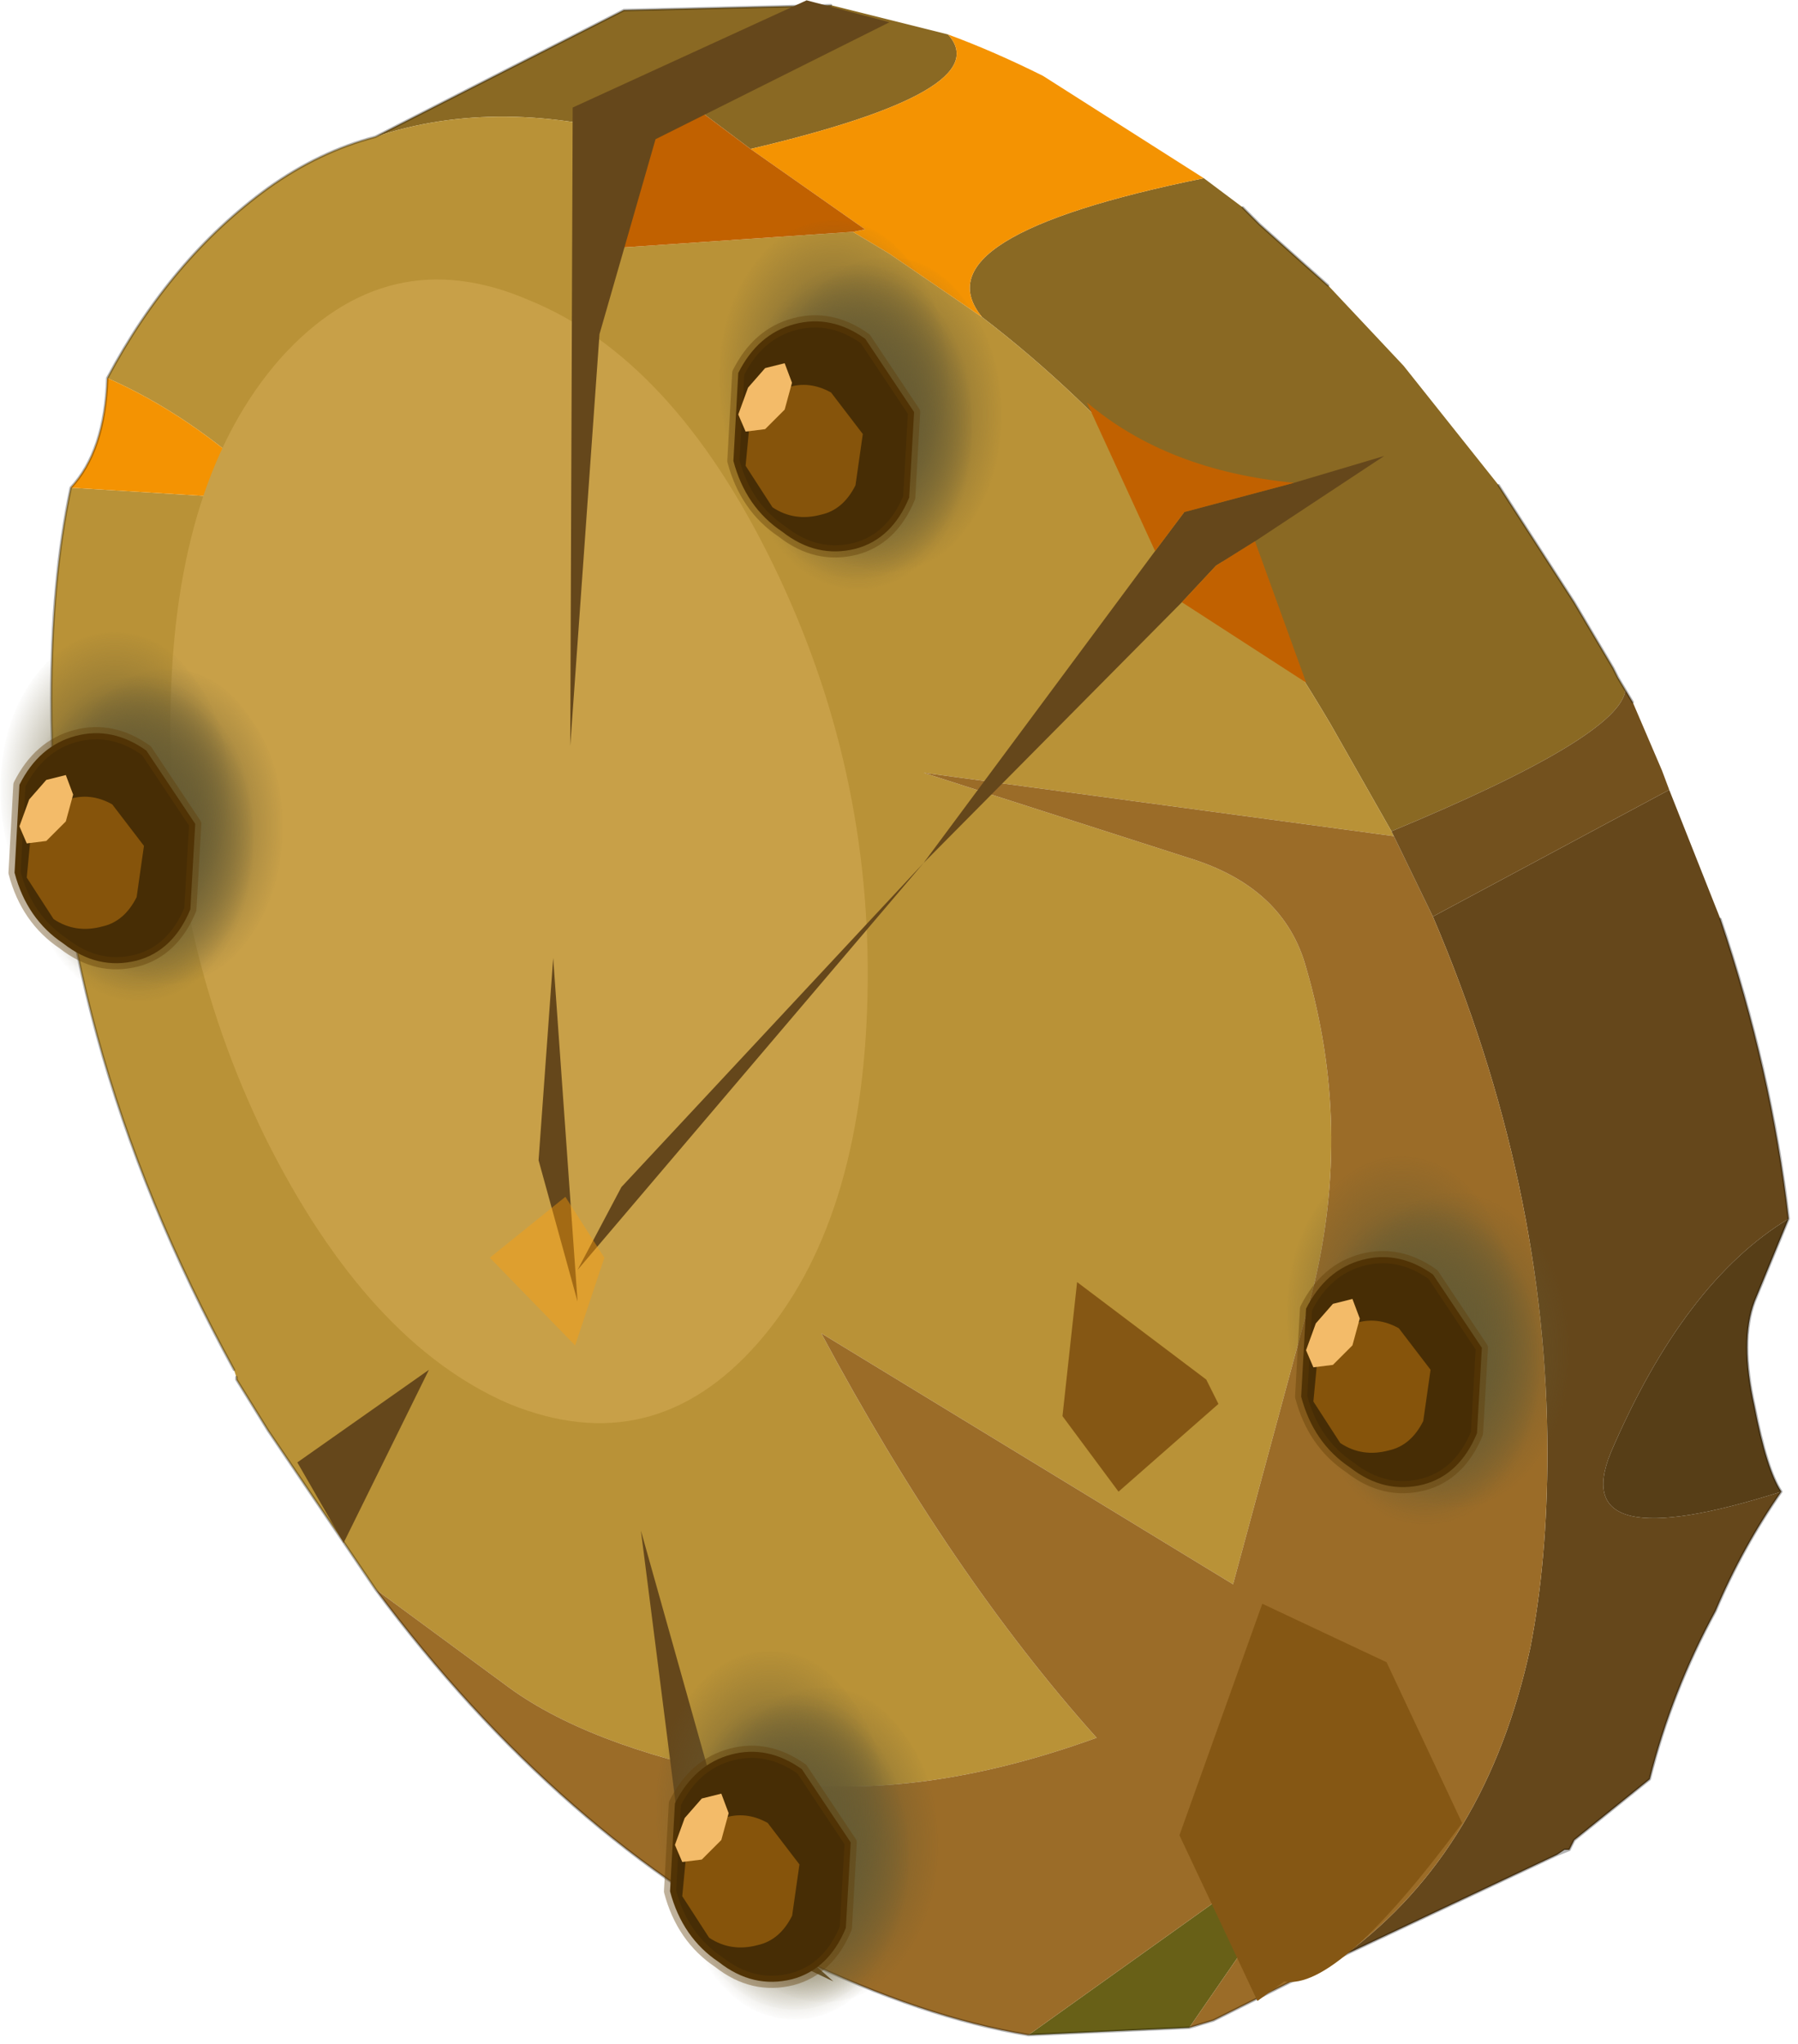 <?xml version="1.0" encoding="UTF-8" standalone="no"?>
<!DOCTYPE svg PUBLIC "-//W3C//DTD SVG 1.1//EN" "http://www.w3.org/Graphics/SVG/1.1/DTD/svg11.dtd">
<svg width="100%" height="100%" viewBox="0 0 161 183" version="1.1" xmlns="http://www.w3.org/2000/svg" xmlns:xlink="http://www.w3.org/1999/xlink" xml:space="preserve" xmlns:serif="http://www.serif.com/" style="fill-rule:evenodd;clip-rule:evenodd;stroke-linecap:round;stroke-linejoin:round;">
    <g transform="matrix(1,0,0,1,-195.397,-108.88)">
        <g transform="matrix(4.364,0,0,4.364,-926.584,-672.684)">
            <g id="shape0">
                <path d="M291.35,195.3L292.4,197.95C293.1,200.017 293.567,202.067 293.8,204.1C292.367,204.967 291.15,206.567 290.15,208.9C289.55,210.367 290.717,210.633 293.65,209.7C293.117,210.467 292.667,211.283 292.3,212.15C291.7,213.25 291.25,214.4 290.95,215.6L289.4,216.85L289.3,217.05L289.2,217.05L289.05,217.15L284.7,219.2C286.633,217.767 287.9,215.667 288.5,212.9C288.733,211.7 288.85,210.367 288.85,208.9C288.85,205.233 288.067,201.567 286.5,197.9L291.35,195.3" style="fill:#65471b;"/>
                <path d="M276.55,179.8C277.25,180.567 275.9,181.35 272.5,182.15L270.9,180.95L270.45,181.95C268.383,181.35 266.5,181.333 264.8,181.9L269.9,179.3L274.15,179.2L276.55,179.8M277.25,185.6C276.35,184.5 277.867,183.55 281.8,182.75L282.6,183.35L282.95,183.7L284.35,184.95L285.9,186.6L287.85,189.05L289.4,191.45L290.2,192.8L290.3,193L290.45,193.25C290.383,193.883 288.783,194.85 285.65,196.15L284.4,193.95C282.333,190.45 279.95,187.667 277.25,185.6" style="fill:#8a6923;"/>
                <path d="M274.6,183.85L275.35,184.3L277.25,185.6C279.95,187.667 282.333,190.45 284.4,193.95L285.65,196.15L285.7,196.25L276.05,194.95L281.5,196.7C282.8,197.1 283.6,197.85 283.9,198.95C284.533,201.117 284.583,203.3 284.05,205.5L282.4,211.6L273.95,206.45C275.717,209.75 277.6,212.517 279.6,214.75C276.933,215.717 274.517,215.983 272.35,215.55C270.183,215.117 268.55,214.483 267.45,213.65L264.8,211.7L262.6,208.45L261.95,207.4L261.95,207.35L261.9,207.2C259.4,202.633 258.15,198.05 258.15,193.45C258.15,191.817 258.283,190.367 258.55,189.1L262.6,189.35L262.55,189.05C261.517,188.083 260.433,187.35 259.3,186.85C260.167,185.217 261.267,183.917 262.6,182.95C263.3,182.45 264.033,182.1 264.8,181.9C266.5,181.333 268.383,181.35 270.45,181.95L269.45,184.2L274.6,183.85" style="fill:#b99237;"/>
                <path d="M281.5,220.7L278.2,220.85L284.5,216.35L281.5,220.7" style="fill:#686017;"/>
                <path d="M284.7,219.2L282,220.55L281.5,220.7L284.5,216.35L278.2,220.85C276.767,220.617 275.183,220.083 273.45,219.25C270.217,217.617 267.333,215.1 264.8,211.7L267.45,213.65C268.55,214.483 270.183,215.117 272.35,215.55C274.517,215.983 276.933,215.717 279.6,214.75C277.6,212.517 275.717,209.75 273.95,206.45L282.4,211.6L284.05,205.5C284.583,203.3 284.533,201.117 283.9,198.95C283.6,197.85 282.8,197.1 281.5,196.7L276.05,194.95L285.7,196.25L286.5,197.9C288.067,201.567 288.85,205.233 288.85,208.9C288.85,210.367 288.733,211.7 288.5,212.9C287.9,215.667 286.633,217.767 284.7,219.2" style="fill:#9b6c28;"/>
                <path d="M276.55,179.8C277.183,180.033 277.833,180.317 278.5,180.65L281.8,182.75C277.867,183.55 276.35,184.5 277.25,185.6L275.35,184.3L274.6,183.85L274.85,183.8L272.5,182.15C275.9,181.35 277.25,180.567 276.55,179.8M258.55,189.1C259.017,188.6 259.267,187.85 259.3,186.85C260.433,187.35 261.517,188.083 262.55,189.05L262.6,189.35L258.55,189.1" style="fill:#f49302;"/>
                <path d="M272.5,182.15L274.85,183.8L274.6,183.85L269.45,184.2L270.45,181.95L270.9,180.95L272.5,182.15" style="fill:#c16100;"/>
                <path d="M290.45,193.25L290.6,193.5L291.2,194.9L291.35,195.3L286.5,197.9L285.7,196.25L285.65,196.15C288.783,194.85 290.383,193.883 290.45,193.25" style="fill:#73511e;"/>
                <path d="M293.8,204.1L293.1,205.8C292.9,206.333 292.9,207.05 293.1,207.95C293.267,208.817 293.45,209.4 293.65,209.7C290.717,210.633 289.55,210.367 290.15,208.9C291.15,206.567 292.367,204.967 293.8,204.1" style="fill:#573e17;"/>
                <path d="M282.6,183.35L282.95,183.7L284.35,184.95M287.85,189.05L289.4,191.45L290.2,192.8L290.3,193L290.6,193.5M292.4,197.95C293.1,200.017 293.567,202.067 293.8,204.1L293.1,205.8C292.9,206.333 292.9,207.05 293.1,207.95C293.267,208.817 293.45,209.4 293.65,209.7C293.117,210.467 292.667,211.283 292.3,212.15C291.7,213.25 291.25,214.4 290.95,215.6L289.4,216.85L289.3,217.05L289.05,217.15L284.7,219.2L282,220.55L281.5,220.7L278.2,220.85C276.767,220.617 275.183,220.083 273.45,219.25C270.217,217.617 267.333,215.1 264.8,211.7L262.6,208.45L261.95,207.4L261.95,207.35M261.9,207.2C259.4,202.633 258.15,198.05 258.15,193.45C258.15,191.817 258.283,190.367 258.55,189.1C259.017,188.6 259.267,187.85 259.3,186.85C260.167,185.217 261.267,183.917 262.6,182.95C263.3,182.45 264.033,182.1 264.8,181.9L269.9,179.3L274.15,179.2M289.05,217.15L289.2,217.05L289.3,217.05" style="fill:none;fill-rule:nonzero;stroke:#000;stroke-opacity:0.3;stroke-width:0.05px;"/>
                <path d="M272.95,190.65C274.317,193.45 274.967,196.4 274.9,199.5C274.833,202.633 274.083,205.017 272.65,206.65C271.217,208.283 269.517,208.7 267.55,207.9C265.617,207.067 263.95,205.25 262.55,202.45C261.183,199.65 260.533,196.683 260.6,193.55C260.667,190.45 261.417,188.083 262.85,186.45C264.317,184.817 266.017,184.417 267.95,185.25C269.917,186.05 271.583,187.85 272.95,190.65" style="fill:#c8a048;"/>
            </g>
            <g id="sprite0" transform="matrix(0,-1.002,1.002,0,258.6,196.95)">
                <g id="sprite1" transform="matrix(0.871,0,0,0.632,0.75,1.35)">
                    <g id="shape1">
                        <path d="M3.7,0C3.7,1.033 3.333,1.9 2.6,2.6C1.9,3.333 1.033,3.7 0,3.7C-1.033,3.7 -1.917,3.333 -2.65,2.6C-3.35,1.9 -3.7,1.033 -3.7,0C-3.7,-1.033 -3.35,-1.917 -2.65,-2.65C-1.917,-3.35 -1.033,-3.7 0,-3.7C1.033,-3.7 1.9,-3.35 2.6,-2.65C3.333,-1.917 3.7,-1.033 3.7,0" style="fill:url(#_Radial1);"/>
                    </g>
                </g>
                <g id="sprite11" serif:id="sprite1" transform="matrix(0.871,0,0,0.632,0.55,1.35)">
                    <g id="shape11" serif:id="shape1">
                        <path d="M3.7,0C3.7,1.033 3.333,1.9 2.6,2.6C1.9,3.333 1.033,3.7 0,3.7C-1.033,3.7 -1.917,3.333 -2.65,2.6C-3.35,1.9 -3.7,1.033 -3.7,0C-3.7,-1.033 -3.35,-1.917 -2.65,-2.65C-1.917,-3.35 -1.033,-3.7 0,-3.7C1.033,-3.7 1.9,-3.35 2.6,-2.65C3.333,-1.917 3.7,-1.033 3.7,0" style="fill:url(#_Radial2);"/>
                    </g>
                </g>
                <g id="sprite12" serif:id="sprite1" transform="matrix(0.871,0,0,0.632,0.9,1.95)">
                    <g id="shape12" serif:id="shape1">
                        <path d="M3.7,0C3.7,1.033 3.333,1.9 2.6,2.6C1.9,3.333 1.033,3.7 0,3.7C-1.033,3.7 -1.917,3.333 -2.65,2.6C-3.35,1.9 -3.7,1.033 -3.7,0C-3.7,-1.033 -3.35,-1.917 -2.65,-2.65C-1.917,-3.35 -1.033,-3.7 0,-3.7C1.033,-3.7 1.9,-3.35 2.6,-2.65C3.333,-1.917 3.7,-1.033 3.7,0" style="fill:url(#_Radial3);"/>
                    </g>
                </g>
                <g id="sprite13" serif:id="sprite1" transform="matrix(0.871,0,0,0.632,1.65,0.85)">
                    <g id="shape13" serif:id="shape1">
                        <path d="M3.7,0C3.7,1.033 3.333,1.9 2.6,2.6C1.9,3.333 1.033,3.7 0,3.7C-1.033,3.7 -1.917,3.333 -2.65,2.6C-3.35,1.9 -3.7,1.033 -3.7,0C-3.7,-1.033 -3.35,-1.917 -2.65,-2.65C-1.917,-3.35 -1.033,-3.7 0,-3.7C1.033,-3.7 1.9,-3.35 2.6,-2.65C3.333,-1.917 3.7,-1.033 3.7,0" style="fill:url(#_Radial4);"/>
                    </g>
                </g>
                <g id="shape2">
                    <path d="M-0.05,-1.2L1.75,-1.1C2.283,-0.833 2.617,-0.45 2.75,0.05C2.883,0.55 2.783,1.033 2.45,1.5L0.95,2.5L-0.8,2.4C-1.367,2.167 -1.717,1.8 -1.85,1.3C-1.983,0.767 -1.867,0.267 -1.5,-0.2C-1.167,-0.7 -0.683,-1.033 -0.05,-1.2" style="fill:#472d05;"/>
                    <path d="M-0.05,-1.2L1.75,-1.1C2.283,-0.833 2.617,-0.45 2.75,0.05C2.883,0.55 2.783,1.033 2.45,1.5L0.95,2.5L-0.8,2.4C-1.367,2.167 -1.717,1.8 -1.85,1.3C-1.983,0.767 -1.867,0.267 -1.5,-0.2C-1.167,-0.7 -0.683,-1.033 -0.05,-1.2Z" style="fill:none;fill-rule:nonzero;stroke:#5f3c07;stroke-opacity:0.4;stroke-width:0.25px;"/>
                    <path d="M1.45,-0.1C1.55,0.2 1.517,0.5 1.35,0.8L0.5,1.45L-0.55,1.3C-0.883,1.133 -1.083,0.9 -1.15,0.6C-1.25,0.233 -1.2,-0.1 -1,-0.4L-0.15,-0.95L0.9,-0.85L1.45,-0.1" style="fill:#86540b;"/>
                    <path d="M1.95,-0.15L1.55,0L1,-0.15L0.6,-0.55L0.55,-0.95L0.9,-1.1L1.45,-0.9L1.85,-0.55L1.95,-0.15" style="fill:#f3bb69;"/>
                </g>
            </g>
            <g id="sprite01" serif:id="sprite0" transform="matrix(0,-1.002,1.002,0,285,207.7)">
                <g id="sprite14" serif:id="sprite1" transform="matrix(0.871,0,0,0.632,0.75,1.35)">
                    <g id="shape14" serif:id="shape1">
                        <path d="M3.7,0C3.7,1.033 3.333,1.9 2.6,2.6C1.9,3.333 1.033,3.7 0,3.7C-1.033,3.7 -1.917,3.333 -2.65,2.6C-3.35,1.9 -3.7,1.033 -3.7,0C-3.7,-1.033 -3.35,-1.917 -2.65,-2.65C-1.917,-3.35 -1.033,-3.7 0,-3.7C1.033,-3.7 1.9,-3.35 2.6,-2.65C3.333,-1.917 3.7,-1.033 3.7,0" style="fill:url(#_Radial5);"/>
                    </g>
                </g>
                <g id="sprite15" serif:id="sprite1" transform="matrix(0.871,0,0,0.632,0.55,1.35)">
                    <g id="shape15" serif:id="shape1">
                        <path d="M3.7,0C3.7,1.033 3.333,1.9 2.6,2.6C1.9,3.333 1.033,3.7 0,3.7C-1.033,3.7 -1.917,3.333 -2.65,2.6C-3.35,1.9 -3.7,1.033 -3.7,0C-3.7,-1.033 -3.35,-1.917 -2.65,-2.65C-1.917,-3.35 -1.033,-3.7 0,-3.7C1.033,-3.7 1.9,-3.35 2.6,-2.65C3.333,-1.917 3.7,-1.033 3.7,0" style="fill:url(#_Radial6);"/>
                    </g>
                </g>
                <g id="sprite16" serif:id="sprite1" transform="matrix(0.871,0,0,0.632,0.9,1.95)">
                    <g id="shape16" serif:id="shape1">
                        <path d="M3.7,0C3.7,1.033 3.333,1.9 2.6,2.6C1.9,3.333 1.033,3.7 0,3.7C-1.033,3.7 -1.917,3.333 -2.65,2.6C-3.35,1.9 -3.7,1.033 -3.7,0C-3.7,-1.033 -3.35,-1.917 -2.65,-2.65C-1.917,-3.35 -1.033,-3.7 0,-3.7C1.033,-3.7 1.9,-3.35 2.6,-2.65C3.333,-1.917 3.7,-1.033 3.7,0" style="fill:url(#_Radial7);"/>
                    </g>
                </g>
                <g id="sprite17" serif:id="sprite1" transform="matrix(0.871,0,0,0.632,1.65,0.85)">
                    <g id="shape17" serif:id="shape1">
                        <path d="M3.7,0C3.7,1.033 3.333,1.9 2.6,2.6C1.9,3.333 1.033,3.7 0,3.7C-1.033,3.7 -1.917,3.333 -2.65,2.6C-3.35,1.9 -3.7,1.033 -3.7,0C-3.7,-1.033 -3.35,-1.917 -2.65,-2.65C-1.917,-3.35 -1.033,-3.7 0,-3.7C1.033,-3.7 1.9,-3.35 2.6,-2.65C3.333,-1.917 3.7,-1.033 3.7,0" style="fill:url(#_Radial8);"/>
                    </g>
                </g>
                <g id="shape21" serif:id="shape2">
                    <path d="M-0.05,-1.2L1.75,-1.1C2.283,-0.833 2.617,-0.45 2.75,0.05C2.883,0.55 2.783,1.033 2.45,1.5L0.95,2.5L-0.8,2.4C-1.367,2.167 -1.717,1.8 -1.85,1.3C-1.983,0.767 -1.867,0.267 -1.5,-0.2C-1.167,-0.7 -0.683,-1.033 -0.05,-1.2" style="fill:#472d05;"/>
                    <path d="M-0.05,-1.2L1.75,-1.1C2.283,-0.833 2.617,-0.45 2.75,0.05C2.883,0.55 2.783,1.033 2.45,1.5L0.95,2.5L-0.8,2.4C-1.367,2.167 -1.717,1.8 -1.85,1.3C-1.983,0.767 -1.867,0.267 -1.5,-0.2C-1.167,-0.7 -0.683,-1.033 -0.05,-1.2Z" style="fill:none;fill-rule:nonzero;stroke:#5f3c07;stroke-opacity:0.4;stroke-width:0.25px;"/>
                    <path d="M1.45,-0.1C1.55,0.2 1.517,0.5 1.35,0.8L0.5,1.45L-0.55,1.3C-0.883,1.133 -1.083,0.9 -1.15,0.6C-1.25,0.233 -1.2,-0.1 -1,-0.4L-0.15,-0.95L0.9,-0.85L1.45,-0.1" style="fill:#86540b;"/>
                    <path d="M1.95,-0.15L1.55,0L1,-0.15L0.6,-0.55L0.55,-0.95L0.9,-1.1L1.45,-0.9L1.85,-0.55L1.95,-0.15" style="fill:#f3bb69;"/>
                </g>
            </g>
            <g id="shape3">
                <path d="M268.85,181.3L273.65,179.1L275.35,179.55L270.55,181.95L269.4,185.95L268.8,194.4L268.85,181.3M268.15,202.9L268.45,198.75L268.95,205.8L268.15,202.9M272.4,218.15L274.2,219.75L271.25,218.35L270.25,210.5L272.4,218.15" style="fill:#65471b;"/>
            </g>
            <g id="sprite02" serif:id="sprite0" transform="matrix(0,-1.002,1.002,0,273.35,188.5)">
                <g id="sprite18" serif:id="sprite1" transform="matrix(0.871,0,0,0.632,0.75,1.35)">
                    <g id="shape18" serif:id="shape1">
                        <path d="M3.7,0C3.7,1.033 3.333,1.9 2.6,2.6C1.9,3.333 1.033,3.7 0,3.7C-1.033,3.7 -1.917,3.333 -2.65,2.6C-3.35,1.9 -3.7,1.033 -3.7,0C-3.7,-1.033 -3.35,-1.917 -2.65,-2.65C-1.917,-3.35 -1.033,-3.7 0,-3.7C1.033,-3.7 1.9,-3.35 2.6,-2.65C3.333,-1.917 3.7,-1.033 3.7,0" style="fill:url(#_Radial9);"/>
                    </g>
                </g>
                <g id="sprite19" serif:id="sprite1" transform="matrix(0.871,0,0,0.632,0.55,1.35)">
                    <g id="shape19" serif:id="shape1">
                        <path d="M3.7,0C3.7,1.033 3.333,1.9 2.6,2.6C1.9,3.333 1.033,3.7 0,3.7C-1.033,3.7 -1.917,3.333 -2.65,2.6C-3.35,1.9 -3.7,1.033 -3.7,0C-3.7,-1.033 -3.35,-1.917 -2.65,-2.65C-1.917,-3.35 -1.033,-3.7 0,-3.7C1.033,-3.7 1.9,-3.35 2.6,-2.65C3.333,-1.917 3.7,-1.033 3.7,0" style="fill:url(#_Radial10);"/>
                    </g>
                </g>
                <g id="sprite110" serif:id="sprite1" transform="matrix(0.871,0,0,0.632,0.9,1.95)">
                    <g id="shape110" serif:id="shape1">
                        <path d="M3.7,0C3.7,1.033 3.333,1.9 2.6,2.6C1.9,3.333 1.033,3.7 0,3.7C-1.033,3.7 -1.917,3.333 -2.65,2.6C-3.35,1.9 -3.7,1.033 -3.7,0C-3.7,-1.033 -3.35,-1.917 -2.65,-2.65C-1.917,-3.35 -1.033,-3.7 0,-3.7C1.033,-3.7 1.9,-3.35 2.6,-2.65C3.333,-1.917 3.7,-1.033 3.7,0" style="fill:url(#_Radial11);"/>
                    </g>
                </g>
                <g id="sprite111" serif:id="sprite1" transform="matrix(0.871,0,0,0.632,1.65,0.85)">
                    <g id="shape111" serif:id="shape1">
                        <path d="M3.7,0C3.7,1.033 3.333,1.9 2.6,2.6C1.9,3.333 1.033,3.7 0,3.7C-1.033,3.7 -1.917,3.333 -2.65,2.6C-3.35,1.9 -3.7,1.033 -3.7,0C-3.7,-1.033 -3.35,-1.917 -2.65,-2.65C-1.917,-3.35 -1.033,-3.7 0,-3.7C1.033,-3.7 1.9,-3.35 2.6,-2.65C3.333,-1.917 3.7,-1.033 3.7,0" style="fill:url(#_Radial12);"/>
                    </g>
                </g>
                <g id="shape22" serif:id="shape2">
                    <path d="M-0.05,-1.2L1.75,-1.1C2.283,-0.833 2.617,-0.45 2.75,0.05C2.883,0.55 2.783,1.033 2.45,1.5L0.95,2.5L-0.8,2.4C-1.367,2.167 -1.717,1.8 -1.85,1.3C-1.983,0.767 -1.867,0.267 -1.5,-0.2C-1.167,-0.7 -0.683,-1.033 -0.05,-1.2" style="fill:#472d05;"/>
                    <path d="M-0.05,-1.2L1.75,-1.1C2.283,-0.833 2.617,-0.45 2.75,0.05C2.883,0.55 2.783,1.033 2.45,1.5L0.95,2.5L-0.8,2.4C-1.367,2.167 -1.717,1.8 -1.85,1.3C-1.983,0.767 -1.867,0.267 -1.5,-0.2C-1.167,-0.7 -0.683,-1.033 -0.05,-1.2Z" style="fill:none;fill-rule:nonzero;stroke:#5f3c07;stroke-opacity:0.4;stroke-width:0.25px;"/>
                    <path d="M1.45,-0.1C1.55,0.2 1.517,0.5 1.35,0.8L0.5,1.45L-0.55,1.3C-0.883,1.133 -1.083,0.9 -1.15,0.6C-1.25,0.233 -1.2,-0.1 -1,-0.4L-0.15,-0.95L0.9,-0.85L1.45,-0.1" style="fill:#86540b;"/>
                    <path d="M1.95,-0.15L1.55,0L1,-0.15L0.6,-0.55L0.55,-0.95L0.9,-1.1L1.45,-0.9L1.85,-0.55L1.95,-0.15" style="fill:#f3bb69;"/>
                </g>
            </g>
            <g id="shape4">
                <path d="M283.65,189L285.5,188.45L282.85,190.2L282.05,190.7L281.35,191.45L276.05,196.8L268.95,205.15L269.85,203.45L276.05,196.8L280.8,190.4L281.4,189.6L283.65,189M263.2,209.1L265.9,207.2L264.15,210.75L263.2,209.1" style="fill:#65471b;"/>
                <path d="M280.8,190.4L279.4,187.35C280.5,188.283 281.917,188.833 283.65,189L281.4,189.6L280.8,190.4M282.85,190.2L283.9,193.1L281.35,191.45L282.05,190.7L282.85,190.2" style="fill:#c16100;"/>
                <path d="M281.85,207.4L282.1,207.9L280.05,209.7L278.9,208.15L279.2,205.4L281.85,207.4M282.9,220.15L281.3,216.75L283,212L285.55,213.2L287.1,216.5C285.4,218.8 284.183,219.883 283.45,219.75L282.9,220.15" style="fill:#855714;"/>
                <path d="M268.9,206.7L267.15,204.9L268.7,203.65L269.5,204.9L268.9,206.7" style="fill:#ff9e0a;fill-opacity:0.4;"/>
            </g>
            <g id="sprite03" serif:id="sprite0" transform="matrix(0,-1.002,1.002,0,272.05,217.85)">
                <g id="sprite112" serif:id="sprite1" transform="matrix(0.871,0,0,0.632,0.75,1.35)">
                    <g id="shape112" serif:id="shape1">
                        <path d="M3.7,0C3.7,1.033 3.333,1.9 2.6,2.6C1.9,3.333 1.033,3.7 0,3.7C-1.033,3.7 -1.917,3.333 -2.65,2.6C-3.35,1.9 -3.7,1.033 -3.7,0C-3.7,-1.033 -3.35,-1.917 -2.65,-2.65C-1.917,-3.35 -1.033,-3.7 0,-3.7C1.033,-3.7 1.9,-3.35 2.6,-2.65C3.333,-1.917 3.7,-1.033 3.7,0" style="fill:url(#_Radial13);"/>
                    </g>
                </g>
                <g id="sprite113" serif:id="sprite1" transform="matrix(0.871,0,0,0.632,0.55,1.35)">
                    <g id="shape113" serif:id="shape1">
                        <path d="M3.7,0C3.7,1.033 3.333,1.9 2.6,2.6C1.9,3.333 1.033,3.7 0,3.7C-1.033,3.7 -1.917,3.333 -2.65,2.6C-3.35,1.9 -3.7,1.033 -3.7,0C-3.7,-1.033 -3.35,-1.917 -2.65,-2.65C-1.917,-3.35 -1.033,-3.7 0,-3.7C1.033,-3.7 1.9,-3.35 2.6,-2.65C3.333,-1.917 3.7,-1.033 3.7,0" style="fill:url(#_Radial14);"/>
                    </g>
                </g>
                <g id="sprite114" serif:id="sprite1" transform="matrix(0.871,0,0,0.632,0.9,1.95)">
                    <g id="shape114" serif:id="shape1">
                        <path d="M3.7,0C3.7,1.033 3.333,1.9 2.6,2.6C1.9,3.333 1.033,3.7 0,3.7C-1.033,3.7 -1.917,3.333 -2.65,2.6C-3.35,1.9 -3.7,1.033 -3.7,0C-3.7,-1.033 -3.35,-1.917 -2.65,-2.65C-1.917,-3.35 -1.033,-3.7 0,-3.7C1.033,-3.7 1.9,-3.35 2.6,-2.65C3.333,-1.917 3.7,-1.033 3.7,0" style="fill:url(#_Radial15);"/>
                    </g>
                </g>
                <g id="sprite115" serif:id="sprite1" transform="matrix(0.871,0,0,0.632,1.65,0.85)">
                    <g id="shape115" serif:id="shape1">
                        <path d="M3.7,0C3.7,1.033 3.333,1.9 2.6,2.6C1.9,3.333 1.033,3.7 0,3.7C-1.033,3.7 -1.917,3.333 -2.65,2.6C-3.35,1.9 -3.7,1.033 -3.7,0C-3.7,-1.033 -3.35,-1.917 -2.65,-2.65C-1.917,-3.35 -1.033,-3.7 0,-3.7C1.033,-3.7 1.9,-3.35 2.6,-2.65C3.333,-1.917 3.7,-1.033 3.7,0" style="fill:url(#_Radial16);"/>
                    </g>
                </g>
                <g id="shape23" serif:id="shape2">
                    <path d="M-0.05,-1.2L1.75,-1.1C2.283,-0.833 2.617,-0.45 2.75,0.05C2.883,0.55 2.783,1.033 2.45,1.5L0.95,2.5L-0.8,2.4C-1.367,2.167 -1.717,1.8 -1.85,1.3C-1.983,0.767 -1.867,0.267 -1.5,-0.2C-1.167,-0.7 -0.683,-1.033 -0.05,-1.2" style="fill:#472d05;"/>
                    <path d="M-0.05,-1.2L1.75,-1.1C2.283,-0.833 2.617,-0.45 2.75,0.05C2.883,0.55 2.783,1.033 2.45,1.5L0.95,2.5L-0.8,2.4C-1.367,2.167 -1.717,1.8 -1.85,1.3C-1.983,0.767 -1.867,0.267 -1.5,-0.2C-1.167,-0.7 -0.683,-1.033 -0.05,-1.2Z" style="fill:none;fill-rule:nonzero;stroke:#5f3c07;stroke-opacity:0.4;stroke-width:0.25px;"/>
                    <path d="M1.45,-0.1C1.55,0.2 1.517,0.5 1.35,0.8L0.5,1.45L-0.55,1.3C-0.883,1.133 -1.083,0.9 -1.15,0.6C-1.25,0.233 -1.2,-0.1 -1,-0.4L-0.15,-0.95L0.9,-0.85L1.45,-0.1" style="fill:#86540b;"/>
                    <path d="M1.95,-0.15L1.55,0L1,-0.15L0.6,-0.55L0.55,-0.95L0.9,-1.1L1.45,-0.9L1.85,-0.55L1.95,-0.15" style="fill:#f3bb69;"/>
                </g>
            </g>
        </g>
    </g>
    <defs>
        <radialGradient id="_Radial1" cx="0" cy="0" r="1" gradientUnits="userSpaceOnUse" gradientTransform="matrix(3.768,0,0,3.768,0,0)"><stop offset="0" style="stop-color:#665b33;stop-opacity:1"/><stop offset="1" style="stop-color:#665b33;stop-opacity:0"/></radialGradient>
        <radialGradient id="_Radial2" cx="0" cy="0" r="1" gradientUnits="userSpaceOnUse" gradientTransform="matrix(3.768,0,0,3.768,0,0)"><stop offset="0" style="stop-color:#665b33;stop-opacity:1"/><stop offset="1" style="stop-color:#665b33;stop-opacity:0"/></radialGradient>
        <radialGradient id="_Radial3" cx="0" cy="0" r="1" gradientUnits="userSpaceOnUse" gradientTransform="matrix(3.768,0,0,3.768,0,0)"><stop offset="0" style="stop-color:#665b33;stop-opacity:1"/><stop offset="1" style="stop-color:#665b33;stop-opacity:0"/></radialGradient>
        <radialGradient id="_Radial4" cx="0" cy="0" r="1" gradientUnits="userSpaceOnUse" gradientTransform="matrix(3.768,0,0,3.768,0,0)"><stop offset="0" style="stop-color:#665b33;stop-opacity:1"/><stop offset="1" style="stop-color:#665b33;stop-opacity:0"/></radialGradient>
        <radialGradient id="_Radial5" cx="0" cy="0" r="1" gradientUnits="userSpaceOnUse" gradientTransform="matrix(3.768,0,0,3.768,0,0)"><stop offset="0" style="stop-color:#665b33;stop-opacity:1"/><stop offset="1" style="stop-color:#665b33;stop-opacity:0"/></radialGradient>
        <radialGradient id="_Radial6" cx="0" cy="0" r="1" gradientUnits="userSpaceOnUse" gradientTransform="matrix(3.768,0,0,3.768,0,0)"><stop offset="0" style="stop-color:#665b33;stop-opacity:1"/><stop offset="1" style="stop-color:#665b33;stop-opacity:0"/></radialGradient>
        <radialGradient id="_Radial7" cx="0" cy="0" r="1" gradientUnits="userSpaceOnUse" gradientTransform="matrix(3.768,0,0,3.768,0,0)"><stop offset="0" style="stop-color:#665b33;stop-opacity:1"/><stop offset="1" style="stop-color:#665b33;stop-opacity:0"/></radialGradient>
        <radialGradient id="_Radial8" cx="0" cy="0" r="1" gradientUnits="userSpaceOnUse" gradientTransform="matrix(3.768,0,0,3.768,0,0)"><stop offset="0" style="stop-color:#665b33;stop-opacity:1"/><stop offset="1" style="stop-color:#665b33;stop-opacity:0"/></radialGradient>
        <radialGradient id="_Radial9" cx="0" cy="0" r="1" gradientUnits="userSpaceOnUse" gradientTransform="matrix(3.768,0,0,3.768,0,0)"><stop offset="0" style="stop-color:#665b33;stop-opacity:1"/><stop offset="1" style="stop-color:#665b33;stop-opacity:0"/></radialGradient>
        <radialGradient id="_Radial10" cx="0" cy="0" r="1" gradientUnits="userSpaceOnUse" gradientTransform="matrix(3.768,0,0,3.768,0,0)"><stop offset="0" style="stop-color:#665b33;stop-opacity:1"/><stop offset="1" style="stop-color:#665b33;stop-opacity:0"/></radialGradient>
        <radialGradient id="_Radial11" cx="0" cy="0" r="1" gradientUnits="userSpaceOnUse" gradientTransform="matrix(3.768,0,0,3.768,0,0)"><stop offset="0" style="stop-color:#665b33;stop-opacity:1"/><stop offset="1" style="stop-color:#665b33;stop-opacity:0"/></radialGradient>
        <radialGradient id="_Radial12" cx="0" cy="0" r="1" gradientUnits="userSpaceOnUse" gradientTransform="matrix(3.768,0,0,3.768,0,0)"><stop offset="0" style="stop-color:#665b33;stop-opacity:1"/><stop offset="1" style="stop-color:#665b33;stop-opacity:0"/></radialGradient>
        <radialGradient id="_Radial13" cx="0" cy="0" r="1" gradientUnits="userSpaceOnUse" gradientTransform="matrix(3.768,0,0,3.768,0,0)"><stop offset="0" style="stop-color:#665b33;stop-opacity:1"/><stop offset="1" style="stop-color:#665b33;stop-opacity:0"/></radialGradient>
        <radialGradient id="_Radial14" cx="0" cy="0" r="1" gradientUnits="userSpaceOnUse" gradientTransform="matrix(3.768,0,0,3.768,0,0)"><stop offset="0" style="stop-color:#665b33;stop-opacity:1"/><stop offset="1" style="stop-color:#665b33;stop-opacity:0"/></radialGradient>
        <radialGradient id="_Radial15" cx="0" cy="0" r="1" gradientUnits="userSpaceOnUse" gradientTransform="matrix(3.768,0,0,3.768,0,0)"><stop offset="0" style="stop-color:#665b33;stop-opacity:1"/><stop offset="1" style="stop-color:#665b33;stop-opacity:0"/></radialGradient>
        <radialGradient id="_Radial16" cx="0" cy="0" r="1" gradientUnits="userSpaceOnUse" gradientTransform="matrix(3.768,0,0,3.768,0,0)"><stop offset="0" style="stop-color:#665b33;stop-opacity:1"/><stop offset="1" style="stop-color:#665b33;stop-opacity:0"/></radialGradient>
    </defs>
</svg>
